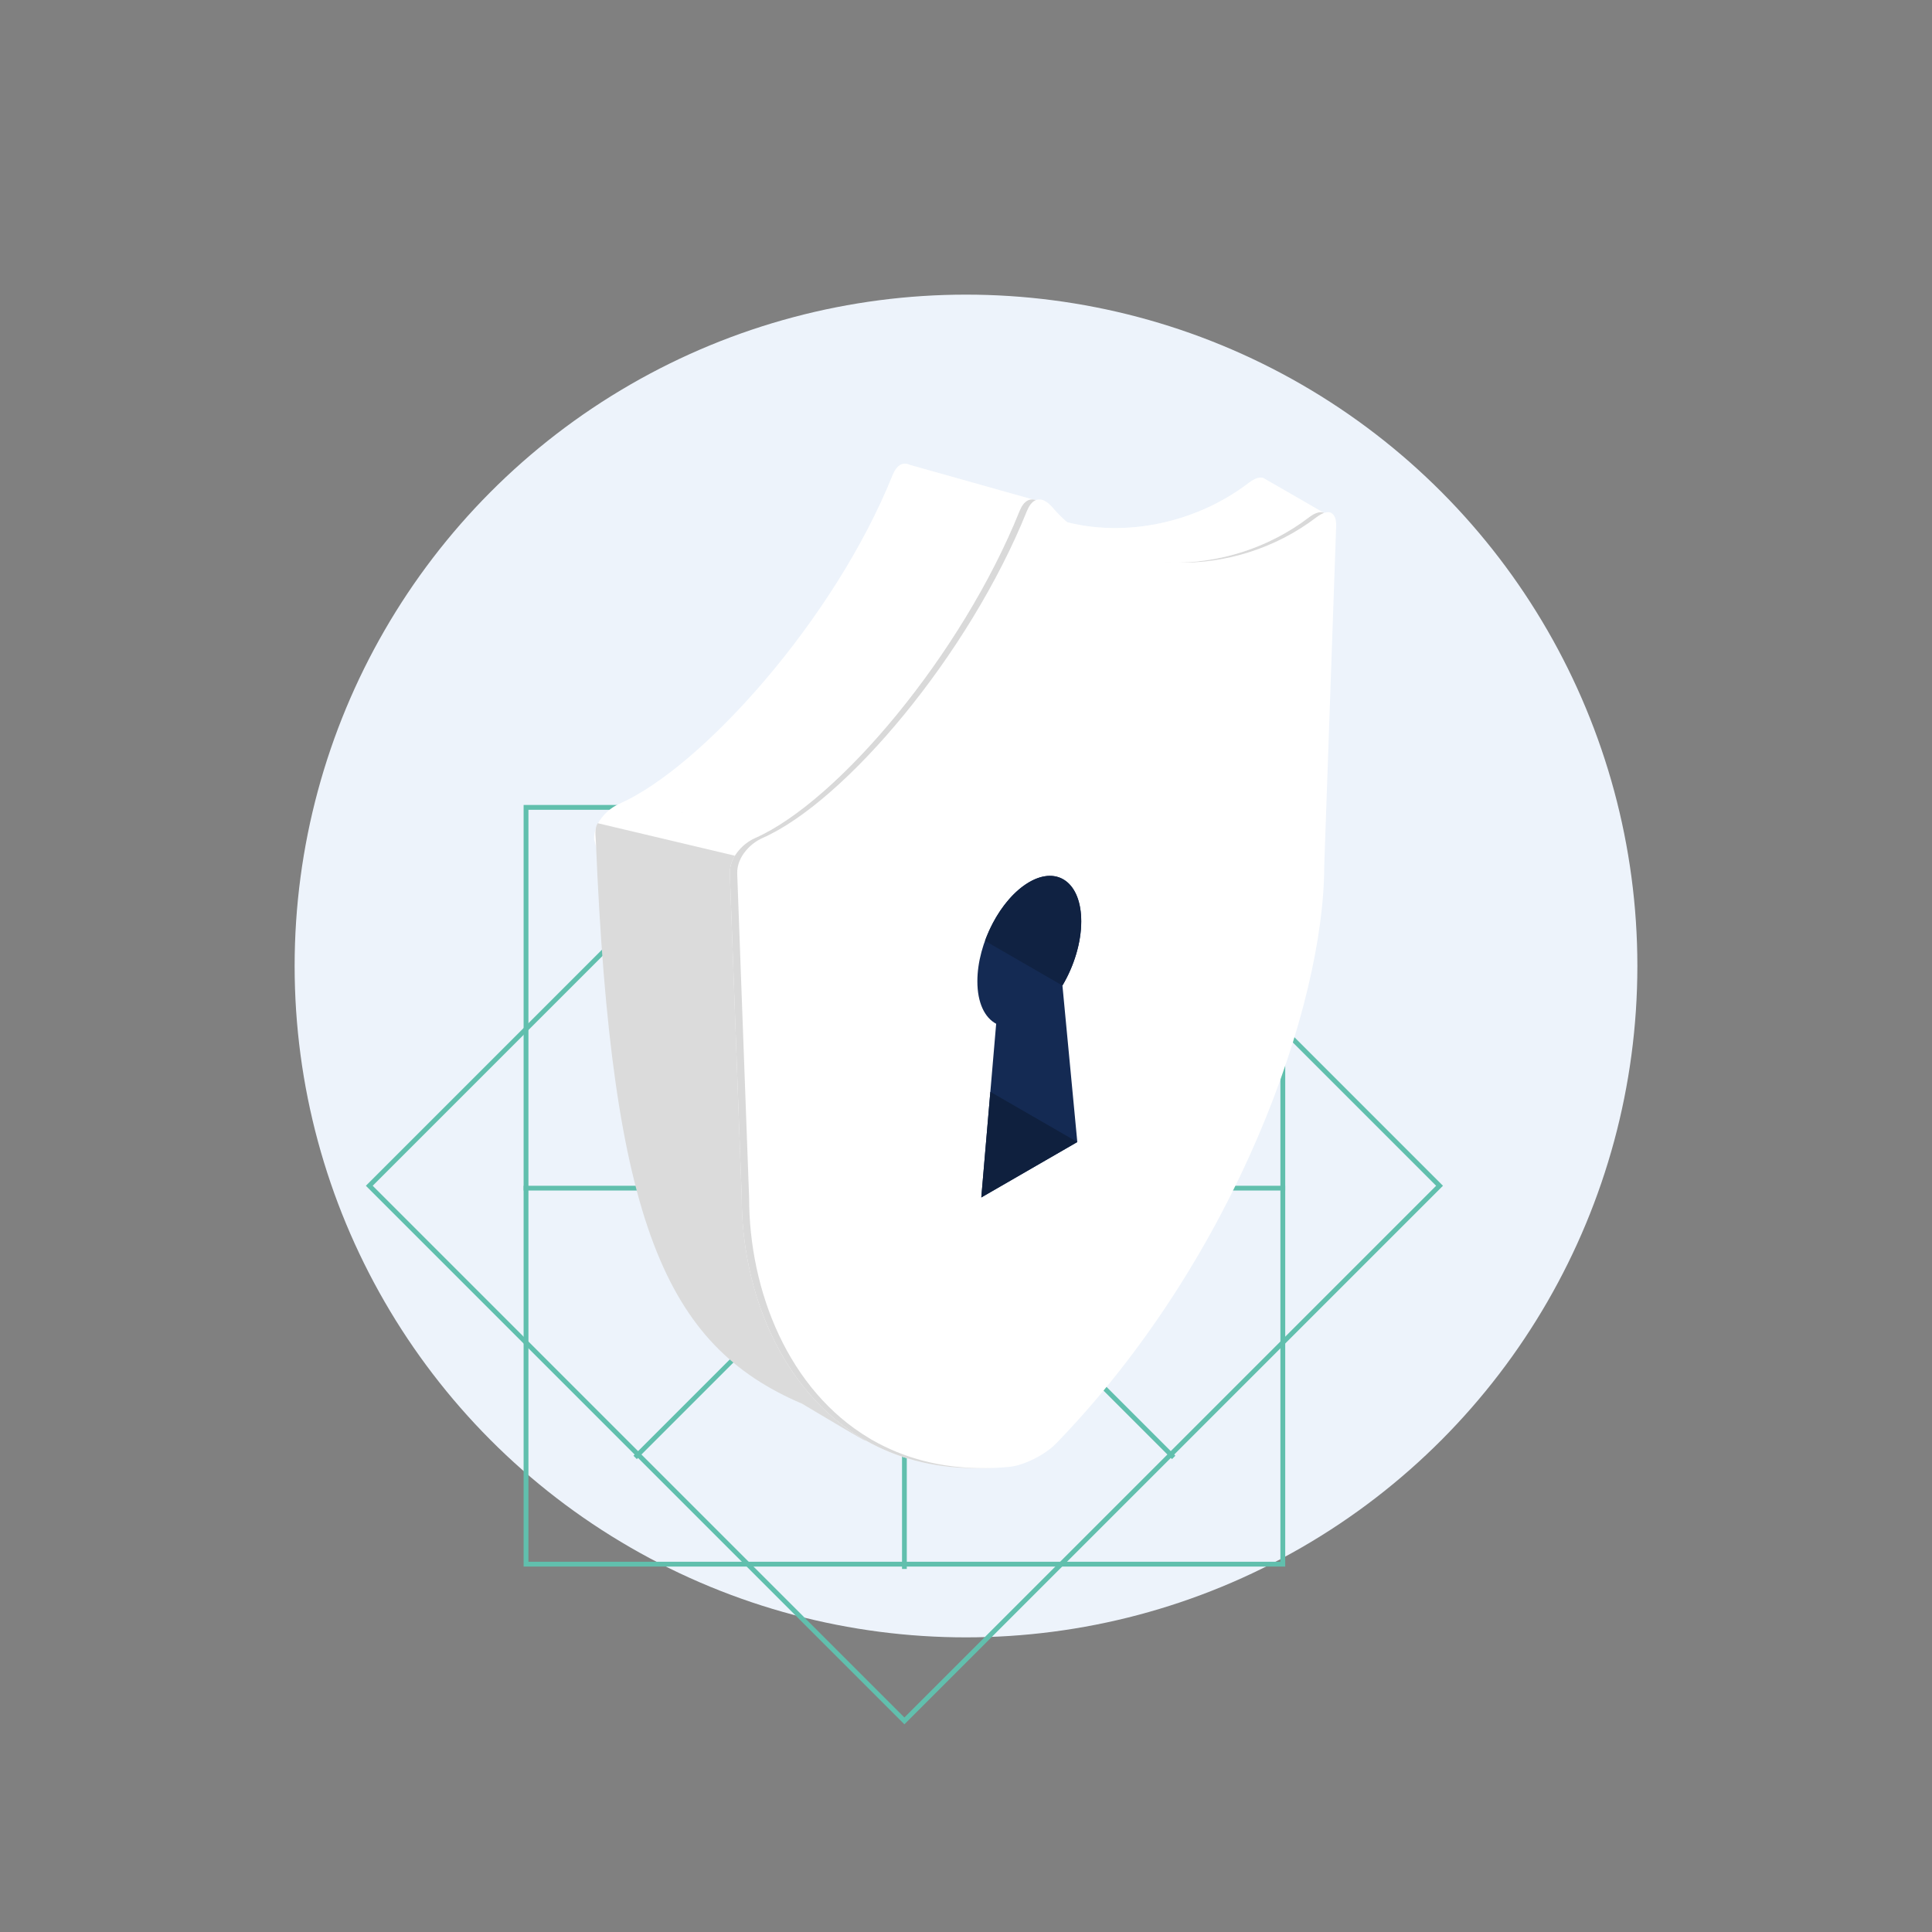 <svg width="400" height="400" viewBox="0 0 400 400" fill="none" xmlns="http://www.w3.org/2000/svg">
<rect x="0" y="0" width="400" height="400" fill="#808080" stroke="none"/>
<circle cx="200" cy="200" r="139" fill="#EDF3FB"/>
<g clip-path="url(#clip0_4038_5292)">
<rect x="108.907" y="167.158" width="156.685" height="156.685" stroke="#61BFAD"/>
<rect x="76.457" y="245.5" width="156.685" height="156.685" transform="rotate(-45 76.457 245.5)" stroke="#61BFAD"/>
<rect x="108.407" y="245.5" width="157.685" height="0.986" fill="#61BFAD"/>
<rect x="186.756" y="324.835" width="157.685" height="0.986" transform="rotate(-90 186.756 324.835)" fill="#61BFAD"/>
<rect x="131.152" y="301.395" width="157.685" height="0.986" transform="rotate(-45 131.152 301.395)" fill="#61BFAD"/>
<rect width="157.685" height="0.986" transform="matrix(-0.707 -0.707 -0.707 0.707 243.348 301.395)" fill="#61BFAD"/>
</g>
<path d="M274.126 106.236C274.126 106.221 274.141 106.221 274.141 106.221L274.049 106.16L261.617 98.998C260.898 98.677 259.843 98.983 258.573 99.947C247.004 108.801 231.456 111.545 218.742 107.501C217.93 106.744 217.15 105.944 216.416 105.089C216.339 104.997 216.263 104.906 216.186 104.829H216.171C215.743 104.355 215.315 104.003 214.886 103.774L214.672 103.651L188.377 96.251C186.954 95.578 185.669 96.251 184.813 98.362C172.791 128.234 145.35 158.825 128.265 166.396C126.995 166.962 125.818 167.834 124.9 168.905C123.692 170.297 122.942 172.01 123.003 173.8L141.134 240.803C141.134 260.183 149.317 280.648 166.005 290.606L178.88 298.043L179.11 298.166C185.503 301.821 193.105 303.962 201.931 303.962C203.721 303.962 205.541 303.886 207.422 303.702C210.573 303.397 214.947 301.118 217.15 298.839C254.487 260.278 272.642 208.09 272.642 179.211L275.105 109.051C275.166 107.536 274.799 106.603 274.126 106.236Z" fill="white"/>
<path d="M275.105 109.051L272.642 179.212C272.642 208.09 254.486 260.278 217.15 298.838C214.947 301.117 210.573 303.396 207.422 303.702C205.541 303.886 203.72 303.962 201.931 303.962C193.105 303.962 185.503 301.821 179.11 298.165L178.88 298.043L178.437 297.768C161.749 287.81 153.566 267.345 153.566 247.965L151.104 180.894C151.042 179.105 151.792 177.391 153 176C153.918 174.929 155.096 174.057 156.365 173.491C173.45 165.92 199.071 135.65 211.093 105.778C211.949 103.667 213.25 102.978 214.672 103.651L214.886 103.774C215.314 104.003 215.743 104.355 216.171 104.829H216.186C216.263 104.906 216.339 104.997 216.416 105.089C229.172 119.941 254.257 119.926 271.006 107.108C272.275 106.145 273.331 105.839 274.049 106.16L274.141 106.221C274.141 106.221 274.126 106.221 274.126 106.236C274.799 106.604 275.166 107.537 275.105 109.051Z" fill="#D9D9D9"/>
<path d="M276.634 109.05L274.172 179.211C274.172 208.089 256.016 260.278 218.679 298.838C216.477 301.117 212.102 303.396 208.951 303.702C207.07 303.885 205.25 303.962 203.46 303.962C194.635 303.962 187.033 301.82 180.639 298.165L180.41 298.042L179.966 297.767C163.279 287.81 155.096 267.344 155.096 247.965L152.633 180.894C152.572 179.104 153.321 177.391 154.53 175.999C155.448 174.928 156.625 174.057 157.895 173.491C174.98 165.919 200.6 135.649 212.622 105.777C213.479 103.666 214.779 102.978 216.202 103.651L216.416 103.773C216.844 104.003 217.272 104.355 217.701 104.829H217.716C217.792 104.905 217.869 104.997 217.945 105.089C230.702 119.941 255.787 119.925 272.535 107.108C273.805 106.144 274.86 105.838 275.579 106.159L275.671 106.221C275.671 106.221 275.655 106.221 275.655 106.236C276.328 106.603 276.696 107.536 276.634 109.05Z" fill="white"/>
<path opacity="0.4" d="M274.056 106.152C273.337 105.831 272.281 106.137 271.012 107.101C255.242 119.169 232.069 119.888 218.777 107.498C231.488 111.552 247.013 108.798 258.577 99.942C259.846 98.979 260.902 98.673 261.62 98.994L274.056 106.152Z" fill="white"/>
<path opacity="0.4" d="M214.678 103.644C213.256 102.971 211.956 103.659 211.099 105.77C199.077 135.642 173.457 165.912 156.371 173.483C155.102 174.049 153.924 174.921 153.006 175.992C152.685 176.359 152.395 176.756 152.15 177.169L124.135 171.198C124.38 170.8 124.655 170.403 124.977 170.035C125.145 169.837 125.328 169.653 125.527 169.47L125.542 169.454C125.619 169.393 125.68 169.317 125.757 169.24C125.833 169.179 125.894 169.118 125.971 169.041C126.674 168.429 127.485 167.894 128.342 167.527C145.427 159.956 172.79 128.234 184.813 98.362C185.669 96.251 186.954 95.578 188.377 96.251L214.678 103.644Z" fill="white"/>
<path d="M141.137 168.236C141.198 168.16 141.275 168.099 141.351 168.038C141.275 168.114 141.214 168.191 141.137 168.252C141.137 168.252 141.12 168.236 141.137 168.236Z" fill="white"/>
<path opacity="0.15" d="M141.351 168.038C141.275 168.114 141.214 168.191 141.137 168.252C141.137 168.252 141.122 168.236 141.137 168.236C141.197 168.16 141.273 168.099 141.351 168.038Z" fill="black"/>
<path d="M179.116 298.158L178.887 298.05C178.887 298.05 182.696 300.559 166.008 290.602C137.839 278.538 126.619 253.337 123.371 174.258C123.325 172.943 123.05 171.566 123.753 170.435L152.15 177.17C151.462 178.301 151.064 179.571 151.11 180.886L153.573 247.957C153.573 267.337 161.756 287.802 178.443 297.76L178.887 298.035L179.116 298.158Z" fill="#DBDBDB"/>
<path d="M223.045 236.444L203.167 247.921L206.247 211.962C203.869 210.705 202.354 207.612 202.354 203.17C202.354 195.252 207.168 186.055 213.107 182.625C219.045 179.198 223.859 182.836 223.859 190.755C223.859 195.197 222.343 200.039 219.966 204.042L223.045 236.444Z" fill="#142A53"/>
<path d="M223.045 236.444L205.04 226.049L203.167 247.922L223.045 236.444Z" fill="#0F203E"/>
<path d="M213.107 182.625C209.222 184.869 205.828 189.585 203.937 194.793L219.966 204.047V204.042C222.344 200.039 223.858 195.197 223.858 190.755C223.858 182.836 219.043 179.198 213.107 182.625Z" fill="#102242"/>
<defs>
<clipPath id="clip0_4038_5292">
<rect width="226" height="223" fill="white" transform="translate(75 134)"/>
</clipPath>
</defs>
</svg>

